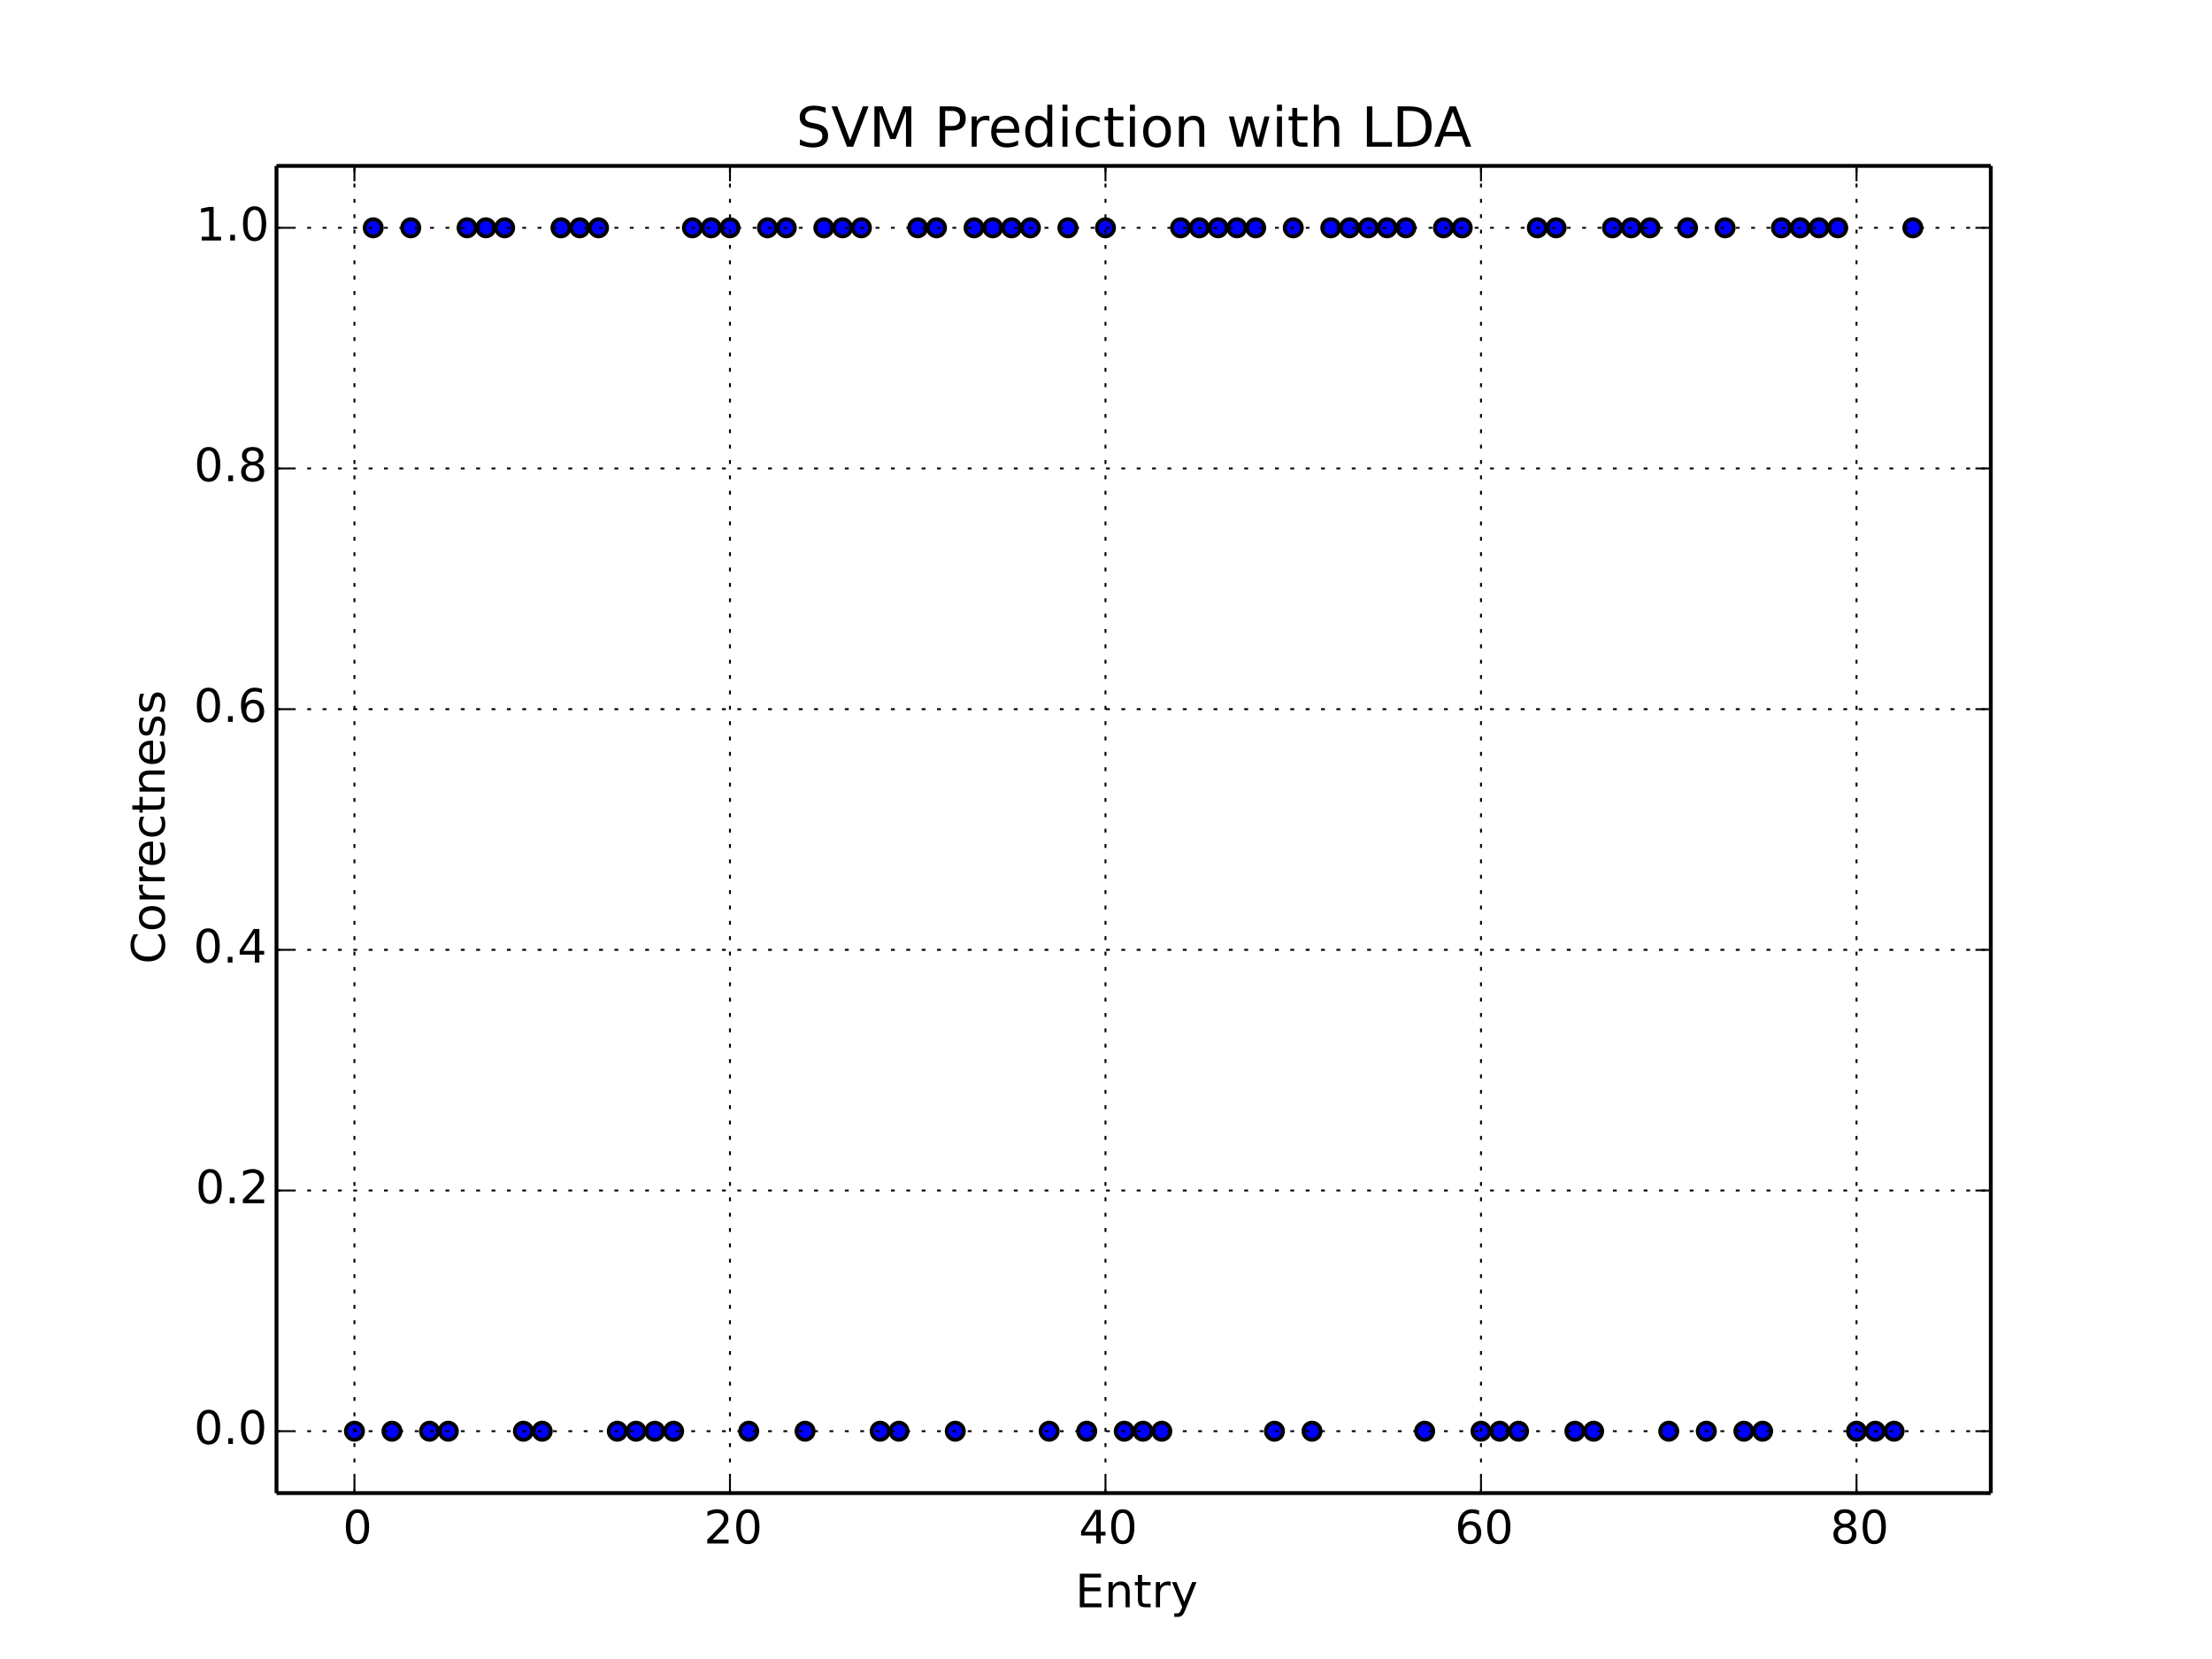 <?xml version="1.0" encoding="utf-8" standalone="no"?>
<!DOCTYPE svg PUBLIC "-//W3C//DTD SVG 1.1//EN"
  "http://www.w3.org/Graphics/SVG/1.1/DTD/svg11.dtd">
<!-- Created with matplotlib (http://matplotlib.org/) -->
<svg height="432pt" version="1.1" viewBox="0 0 576 432" width="576pt" xmlns="http://www.w3.org/2000/svg" xmlns:xlink="http://www.w3.org/1999/xlink">
 <defs>
  <style type="text/css">
*{stroke-linecap:butt;stroke-linejoin:round;}
  </style>
 </defs>
 <g id="figure_1">
  <g id="patch_1">
   <path d="
M0 432
L576 432
L576 0
L0 0
z
" style="fill:#ffffff;"/>
  </g>
  <g id="axes_1">
   <g id="patch_2">
    <path d="
M72 388.8
L518.4 388.8
L518.4 43.2
L72 43.2
z
" style="fill:#ffffff;"/>
   </g>
   <g id="PathCollection_1">
    <defs>
     <path d="
M0 2.236
C0.593 2.236 1.162 2 1.581 1.581
C2 1.162 2.236 0.593 2.236 0
C2.236 -0.593 2 -1.162 1.581 -1.581
C1.162 -2 0.593 -2.236 0 -2.236
C-0.593 -2.236 -1.162 -2 -1.581 -1.581
C-2 -1.162 -2.236 -0.593 -2.236 0
C-2.236 0.593 -2 1.162 -1.581 1.581
C-1.162 2 -0.593 2.236 0 2.236
z
" id="C0_0_919e3f95db"/>
    </defs>
    <g clip-path="url(#p7ff5b81e1d)">
     <use style="fill:#0000ff;stroke:#000000;" x="92.296" xlink:href="#C0_0_919e3f95db" y="372.683"/>
    </g>
    <g clip-path="url(#p7ff5b81e1d)">
     <use style="fill:#0000ff;stroke:#000000;" x="97.185" xlink:href="#C0_0_919e3f95db" y="59.317"/>
    </g>
    <g clip-path="url(#p7ff5b81e1d)">
     <use style="fill:#0000ff;stroke:#000000;" x="102.074" xlink:href="#C0_0_919e3f95db" y="372.683"/>
    </g>
    <g clip-path="url(#p7ff5b81e1d)">
     <use style="fill:#0000ff;stroke:#000000;" x="106.964" xlink:href="#C0_0_919e3f95db" y="59.317"/>
    </g>
    <g clip-path="url(#p7ff5b81e1d)">
     <use style="fill:#0000ff;stroke:#000000;" x="111.853" xlink:href="#C0_0_919e3f95db" y="372.683"/>
    </g>
    <g clip-path="url(#p7ff5b81e1d)">
     <use style="fill:#0000ff;stroke:#000000;" x="116.742" xlink:href="#C0_0_919e3f95db" y="372.683"/>
    </g>
    <g clip-path="url(#p7ff5b81e1d)">
     <use style="fill:#0000ff;stroke:#000000;" x="121.631" xlink:href="#C0_0_919e3f95db" y="59.317"/>
    </g>
    <g clip-path="url(#p7ff5b81e1d)">
     <use style="fill:#0000ff;stroke:#000000;" x="126.521" xlink:href="#C0_0_919e3f95db" y="59.317"/>
    </g>
    <g clip-path="url(#p7ff5b81e1d)">
     <use style="fill:#0000ff;stroke:#000000;" x="131.41" xlink:href="#C0_0_919e3f95db" y="59.317"/>
    </g>
    <g clip-path="url(#p7ff5b81e1d)">
     <use style="fill:#0000ff;stroke:#000000;" x="136.299" xlink:href="#C0_0_919e3f95db" y="372.683"/>
    </g>
    <g clip-path="url(#p7ff5b81e1d)">
     <use style="fill:#0000ff;stroke:#000000;" x="141.188" xlink:href="#C0_0_919e3f95db" y="372.683"/>
    </g>
    <g clip-path="url(#p7ff5b81e1d)">
     <use style="fill:#0000ff;stroke:#000000;" x="146.078" xlink:href="#C0_0_919e3f95db" y="59.317"/>
    </g>
    <g clip-path="url(#p7ff5b81e1d)">
     <use style="fill:#0000ff;stroke:#000000;" x="150.967" xlink:href="#C0_0_919e3f95db" y="59.317"/>
    </g>
    <g clip-path="url(#p7ff5b81e1d)">
     <use style="fill:#0000ff;stroke:#000000;" x="155.856" xlink:href="#C0_0_919e3f95db" y="59.317"/>
    </g>
    <g clip-path="url(#p7ff5b81e1d)">
     <use style="fill:#0000ff;stroke:#000000;" x="160.745" xlink:href="#C0_0_919e3f95db" y="372.683"/>
    </g>
    <g clip-path="url(#p7ff5b81e1d)">
     <use style="fill:#0000ff;stroke:#000000;" x="165.635" xlink:href="#C0_0_919e3f95db" y="372.683"/>
    </g>
    <g clip-path="url(#p7ff5b81e1d)">
     <use style="fill:#0000ff;stroke:#000000;" x="170.524" xlink:href="#C0_0_919e3f95db" y="372.683"/>
    </g>
    <g clip-path="url(#p7ff5b81e1d)">
     <use style="fill:#0000ff;stroke:#000000;" x="175.413" xlink:href="#C0_0_919e3f95db" y="372.683"/>
    </g>
    <g clip-path="url(#p7ff5b81e1d)">
     <use style="fill:#0000ff;stroke:#000000;" x="180.302" xlink:href="#C0_0_919e3f95db" y="59.317"/>
    </g>
    <g clip-path="url(#p7ff5b81e1d)">
     <use style="fill:#0000ff;stroke:#000000;" x="185.192" xlink:href="#C0_0_919e3f95db" y="59.317"/>
    </g>
    <g clip-path="url(#p7ff5b81e1d)">
     <use style="fill:#0000ff;stroke:#000000;" x="190.081" xlink:href="#C0_0_919e3f95db" y="59.317"/>
    </g>
    <g clip-path="url(#p7ff5b81e1d)">
     <use style="fill:#0000ff;stroke:#000000;" x="194.97" xlink:href="#C0_0_919e3f95db" y="372.683"/>
    </g>
    <g clip-path="url(#p7ff5b81e1d)">
     <use style="fill:#0000ff;stroke:#000000;" x="199.859" xlink:href="#C0_0_919e3f95db" y="59.317"/>
    </g>
    <g clip-path="url(#p7ff5b81e1d)">
     <use style="fill:#0000ff;stroke:#000000;" x="204.749" xlink:href="#C0_0_919e3f95db" y="59.317"/>
    </g>
    <g clip-path="url(#p7ff5b81e1d)">
     <use style="fill:#0000ff;stroke:#000000;" x="209.638" xlink:href="#C0_0_919e3f95db" y="372.683"/>
    </g>
    <g clip-path="url(#p7ff5b81e1d)">
     <use style="fill:#0000ff;stroke:#000000;" x="214.527" xlink:href="#C0_0_919e3f95db" y="59.317"/>
    </g>
    <g clip-path="url(#p7ff5b81e1d)">
     <use style="fill:#0000ff;stroke:#000000;" x="219.417" xlink:href="#C0_0_919e3f95db" y="59.317"/>
    </g>
    <g clip-path="url(#p7ff5b81e1d)">
     <use style="fill:#0000ff;stroke:#000000;" x="224.306" xlink:href="#C0_0_919e3f95db" y="59.317"/>
    </g>
    <g clip-path="url(#p7ff5b81e1d)">
     <use style="fill:#0000ff;stroke:#000000;" x="229.195" xlink:href="#C0_0_919e3f95db" y="372.683"/>
    </g>
    <g clip-path="url(#p7ff5b81e1d)">
     <use style="fill:#0000ff;stroke:#000000;" x="234.084" xlink:href="#C0_0_919e3f95db" y="372.683"/>
    </g>
    <g clip-path="url(#p7ff5b81e1d)">
     <use style="fill:#0000ff;stroke:#000000;" x="238.974" xlink:href="#C0_0_919e3f95db" y="59.317"/>
    </g>
    <g clip-path="url(#p7ff5b81e1d)">
     <use style="fill:#0000ff;stroke:#000000;" x="243.863" xlink:href="#C0_0_919e3f95db" y="59.317"/>
    </g>
    <g clip-path="url(#p7ff5b81e1d)">
     <use style="fill:#0000ff;stroke:#000000;" x="248.752" xlink:href="#C0_0_919e3f95db" y="372.683"/>
    </g>
    <g clip-path="url(#p7ff5b81e1d)">
     <use style="fill:#0000ff;stroke:#000000;" x="253.641" xlink:href="#C0_0_919e3f95db" y="59.317"/>
    </g>
    <g clip-path="url(#p7ff5b81e1d)">
     <use style="fill:#0000ff;stroke:#000000;" x="258.531" xlink:href="#C0_0_919e3f95db" y="59.317"/>
    </g>
    <g clip-path="url(#p7ff5b81e1d)">
     <use style="fill:#0000ff;stroke:#000000;" x="263.42" xlink:href="#C0_0_919e3f95db" y="59.317"/>
    </g>
    <g clip-path="url(#p7ff5b81e1d)">
     <use style="fill:#0000ff;stroke:#000000;" x="268.309" xlink:href="#C0_0_919e3f95db" y="59.317"/>
    </g>
    <g clip-path="url(#p7ff5b81e1d)">
     <use style="fill:#0000ff;stroke:#000000;" x="273.198" xlink:href="#C0_0_919e3f95db" y="372.683"/>
    </g>
    <g clip-path="url(#p7ff5b81e1d)">
     <use style="fill:#0000ff;stroke:#000000;" x="278.088" xlink:href="#C0_0_919e3f95db" y="59.317"/>
    </g>
    <g clip-path="url(#p7ff5b81e1d)">
     <use style="fill:#0000ff;stroke:#000000;" x="282.977" xlink:href="#C0_0_919e3f95db" y="372.683"/>
    </g>
    <g clip-path="url(#p7ff5b81e1d)">
     <use style="fill:#0000ff;stroke:#000000;" x="287.866" xlink:href="#C0_0_919e3f95db" y="59.317"/>
    </g>
    <g clip-path="url(#p7ff5b81e1d)">
     <use style="fill:#0000ff;stroke:#000000;" x="292.755" xlink:href="#C0_0_919e3f95db" y="372.683"/>
    </g>
    <g clip-path="url(#p7ff5b81e1d)">
     <use style="fill:#0000ff;stroke:#000000;" x="297.645" xlink:href="#C0_0_919e3f95db" y="372.683"/>
    </g>
    <g clip-path="url(#p7ff5b81e1d)">
     <use style="fill:#0000ff;stroke:#000000;" x="302.534" xlink:href="#C0_0_919e3f95db" y="372.683"/>
    </g>
    <g clip-path="url(#p7ff5b81e1d)">
     <use style="fill:#0000ff;stroke:#000000;" x="307.423" xlink:href="#C0_0_919e3f95db" y="59.317"/>
    </g>
    <g clip-path="url(#p7ff5b81e1d)">
     <use style="fill:#0000ff;stroke:#000000;" x="312.312" xlink:href="#C0_0_919e3f95db" y="59.317"/>
    </g>
    <g clip-path="url(#p7ff5b81e1d)">
     <use style="fill:#0000ff;stroke:#000000;" x="317.202" xlink:href="#C0_0_919e3f95db" y="59.317"/>
    </g>
    <g clip-path="url(#p7ff5b81e1d)">
     <use style="fill:#0000ff;stroke:#000000;" x="322.091" xlink:href="#C0_0_919e3f95db" y="59.317"/>
    </g>
    <g clip-path="url(#p7ff5b81e1d)">
     <use style="fill:#0000ff;stroke:#000000;" x="326.98" xlink:href="#C0_0_919e3f95db" y="59.317"/>
    </g>
    <g clip-path="url(#p7ff5b81e1d)">
     <use style="fill:#0000ff;stroke:#000000;" x="331.869" xlink:href="#C0_0_919e3f95db" y="372.683"/>
    </g>
    <g clip-path="url(#p7ff5b81e1d)">
     <use style="fill:#0000ff;stroke:#000000;" x="336.759" xlink:href="#C0_0_919e3f95db" y="59.317"/>
    </g>
    <g clip-path="url(#p7ff5b81e1d)">
     <use style="fill:#0000ff;stroke:#000000;" x="341.648" xlink:href="#C0_0_919e3f95db" y="372.683"/>
    </g>
    <g clip-path="url(#p7ff5b81e1d)">
     <use style="fill:#0000ff;stroke:#000000;" x="346.537" xlink:href="#C0_0_919e3f95db" y="59.317"/>
    </g>
    <g clip-path="url(#p7ff5b81e1d)">
     <use style="fill:#0000ff;stroke:#000000;" x="351.426" xlink:href="#C0_0_919e3f95db" y="59.317"/>
    </g>
    <g clip-path="url(#p7ff5b81e1d)">
     <use style="fill:#0000ff;stroke:#000000;" x="356.316" xlink:href="#C0_0_919e3f95db" y="59.317"/>
    </g>
    <g clip-path="url(#p7ff5b81e1d)">
     <use style="fill:#0000ff;stroke:#000000;" x="361.205" xlink:href="#C0_0_919e3f95db" y="59.317"/>
    </g>
    <g clip-path="url(#p7ff5b81e1d)">
     <use style="fill:#0000ff;stroke:#000000;" x="366.094" xlink:href="#C0_0_919e3f95db" y="59.317"/>
    </g>
    <g clip-path="url(#p7ff5b81e1d)">
     <use style="fill:#0000ff;stroke:#000000;" x="370.983" xlink:href="#C0_0_919e3f95db" y="372.683"/>
    </g>
    <g clip-path="url(#p7ff5b81e1d)">
     <use style="fill:#0000ff;stroke:#000000;" x="375.873" xlink:href="#C0_0_919e3f95db" y="59.317"/>
    </g>
    <g clip-path="url(#p7ff5b81e1d)">
     <use style="fill:#0000ff;stroke:#000000;" x="380.762" xlink:href="#C0_0_919e3f95db" y="59.317"/>
    </g>
    <g clip-path="url(#p7ff5b81e1d)">
     <use style="fill:#0000ff;stroke:#000000;" x="385.651" xlink:href="#C0_0_919e3f95db" y="372.683"/>
    </g>
    <g clip-path="url(#p7ff5b81e1d)">
     <use style="fill:#0000ff;stroke:#000000;" x="390.541" xlink:href="#C0_0_919e3f95db" y="372.683"/>
    </g>
    <g clip-path="url(#p7ff5b81e1d)">
     <use style="fill:#0000ff;stroke:#000000;" x="395.43" xlink:href="#C0_0_919e3f95db" y="372.683"/>
    </g>
    <g clip-path="url(#p7ff5b81e1d)">
     <use style="fill:#0000ff;stroke:#000000;" x="400.319" xlink:href="#C0_0_919e3f95db" y="59.317"/>
    </g>
    <g clip-path="url(#p7ff5b81e1d)">
     <use style="fill:#0000ff;stroke:#000000;" x="405.208" xlink:href="#C0_0_919e3f95db" y="59.317"/>
    </g>
    <g clip-path="url(#p7ff5b81e1d)">
     <use style="fill:#0000ff;stroke:#000000;" x="410.098" xlink:href="#C0_0_919e3f95db" y="372.683"/>
    </g>
    <g clip-path="url(#p7ff5b81e1d)">
     <use style="fill:#0000ff;stroke:#000000;" x="414.987" xlink:href="#C0_0_919e3f95db" y="372.683"/>
    </g>
    <g clip-path="url(#p7ff5b81e1d)">
     <use style="fill:#0000ff;stroke:#000000;" x="419.876" xlink:href="#C0_0_919e3f95db" y="59.317"/>
    </g>
    <g clip-path="url(#p7ff5b81e1d)">
     <use style="fill:#0000ff;stroke:#000000;" x="424.765" xlink:href="#C0_0_919e3f95db" y="59.317"/>
    </g>
    <g clip-path="url(#p7ff5b81e1d)">
     <use style="fill:#0000ff;stroke:#000000;" x="429.655" xlink:href="#C0_0_919e3f95db" y="59.317"/>
    </g>
    <g clip-path="url(#p7ff5b81e1d)">
     <use style="fill:#0000ff;stroke:#000000;" x="434.544" xlink:href="#C0_0_919e3f95db" y="372.683"/>
    </g>
    <g clip-path="url(#p7ff5b81e1d)">
     <use style="fill:#0000ff;stroke:#000000;" x="439.433" xlink:href="#C0_0_919e3f95db" y="59.317"/>
    </g>
    <g clip-path="url(#p7ff5b81e1d)">
     <use style="fill:#0000ff;stroke:#000000;" x="444.322" xlink:href="#C0_0_919e3f95db" y="372.683"/>
    </g>
    <g clip-path="url(#p7ff5b81e1d)">
     <use style="fill:#0000ff;stroke:#000000;" x="449.212" xlink:href="#C0_0_919e3f95db" y="59.317"/>
    </g>
    <g clip-path="url(#p7ff5b81e1d)">
     <use style="fill:#0000ff;stroke:#000000;" x="454.101" xlink:href="#C0_0_919e3f95db" y="372.683"/>
    </g>
    <g clip-path="url(#p7ff5b81e1d)">
     <use style="fill:#0000ff;stroke:#000000;" x="458.99" xlink:href="#C0_0_919e3f95db" y="372.683"/>
    </g>
    <g clip-path="url(#p7ff5b81e1d)">
     <use style="fill:#0000ff;stroke:#000000;" x="463.879" xlink:href="#C0_0_919e3f95db" y="59.317"/>
    </g>
    <g clip-path="url(#p7ff5b81e1d)">
     <use style="fill:#0000ff;stroke:#000000;" x="468.769" xlink:href="#C0_0_919e3f95db" y="59.317"/>
    </g>
    <g clip-path="url(#p7ff5b81e1d)">
     <use style="fill:#0000ff;stroke:#000000;" x="473.658" xlink:href="#C0_0_919e3f95db" y="59.317"/>
    </g>
    <g clip-path="url(#p7ff5b81e1d)">
     <use style="fill:#0000ff;stroke:#000000;" x="478.547" xlink:href="#C0_0_919e3f95db" y="59.317"/>
    </g>
    <g clip-path="url(#p7ff5b81e1d)">
     <use style="fill:#0000ff;stroke:#000000;" x="483.436" xlink:href="#C0_0_919e3f95db" y="372.683"/>
    </g>
    <g clip-path="url(#p7ff5b81e1d)">
     <use style="fill:#0000ff;stroke:#000000;" x="488.326" xlink:href="#C0_0_919e3f95db" y="372.683"/>
    </g>
    <g clip-path="url(#p7ff5b81e1d)">
     <use style="fill:#0000ff;stroke:#000000;" x="493.215" xlink:href="#C0_0_919e3f95db" y="372.683"/>
    </g>
    <g clip-path="url(#p7ff5b81e1d)">
     <use style="fill:#0000ff;stroke:#000000;" x="498.104" xlink:href="#C0_0_919e3f95db" y="59.317"/>
    </g>
   </g>
   <g id="matplotlib.axis_1">
    <g id="xtick_1">
     <g id="line2d_1">
      <path clip-path="url(#p7ff5b81e1d)" d="
M92.296 388.8
L92.296 43.2" style="fill:none;stroke:#000000;stroke-dasharray:1,3;stroke-dashoffset:0.0;stroke-width:0.5;"/>
     </g>
     <g id="line2d_2">
      <defs>
       <path d="
M0 0
L0 -4" id="m93b0483c22" style="stroke:#000000;stroke-width:0.5;"/>
      </defs>
      <g>
       <use style="stroke:#000000;stroke-width:0.5;" x="92.296" xlink:href="#m93b0483c22" y="388.8"/>
      </g>
     </g>
     <g id="line2d_3">
      <defs>
       <path d="
M0 0
L0 4" id="m741efc42ff" style="stroke:#000000;stroke-width:0.5;"/>
      </defs>
      <g>
       <use style="stroke:#000000;stroke-width:0.5;" x="92.296" xlink:href="#m741efc42ff" y="43.2"/>
      </g>
     </g>
     <g id="text_1">
      <!-- 0 -->
      <defs>
       <path d="
M31.781 66.406
Q24.172 66.406 20.328 58.906
Q16.5 51.422 16.5 36.375
Q16.5 21.391 20.328 13.891
Q24.172 6.391 31.781 6.391
Q39.453 6.391 43.281 13.891
Q47.125 21.391 47.125 36.375
Q47.125 51.422 43.281 58.906
Q39.453 66.406 31.781 66.406
M31.781 74.219
Q44.047 74.219 50.516 64.516
Q56.984 54.828 56.984 36.375
Q56.984 17.969 50.516 8.266
Q44.047 -1.422 31.781 -1.422
Q19.531 -1.422 13.062 8.266
Q6.594 17.969 6.594 36.375
Q6.594 54.828 13.062 64.516
Q19.531 74.219 31.781 74.219" id="BitstreamVeraSans-Roman-30"/>
      </defs>
      <g transform="translate(89.272 401.918)scale(0.12 -0.12)">
       <use xlink:href="#BitstreamVeraSans-Roman-30"/>
      </g>
     </g>
    </g>
    <g id="xtick_2">
     <g id="line2d_4">
      <path clip-path="url(#p7ff5b81e1d)" d="
M190.081 388.8
L190.081 43.2" style="fill:none;stroke:#000000;stroke-dasharray:1,3;stroke-dashoffset:0.0;stroke-width:0.5;"/>
     </g>
     <g id="line2d_5">
      <g>
       <use style="stroke:#000000;stroke-width:0.5;" x="190.081" xlink:href="#m93b0483c22" y="388.8"/>
      </g>
     </g>
     <g id="line2d_6">
      <g>
       <use style="stroke:#000000;stroke-width:0.5;" x="190.081" xlink:href="#m741efc42ff" y="43.2"/>
      </g>
     </g>
     <g id="text_2">
      <!-- 20 -->
      <defs>
       <path d="
M19.188 8.297
L53.609 8.297
L53.609 0
L7.328 0
L7.328 8.297
Q12.938 14.109 22.625 23.891
Q32.328 33.688 34.812 36.531
Q39.547 41.844 41.422 45.531
Q43.312 49.219 43.312 52.781
Q43.312 58.594 39.234 62.25
Q35.156 65.922 28.609 65.922
Q23.969 65.922 18.812 64.312
Q13.672 62.703 7.812 59.422
L7.812 69.391
Q13.766 71.781 18.938 73
Q24.125 74.219 28.422 74.219
Q39.75 74.219 46.484 68.547
Q53.219 62.891 53.219 53.422
Q53.219 48.922 51.531 44.891
Q49.859 40.875 45.406 35.406
Q44.188 33.984 37.641 27.219
Q31.109 20.453 19.188 8.297" id="BitstreamVeraSans-Roman-32"/>
      </defs>
      <g transform="translate(183.284 401.918)scale(0.12 -0.12)">
       <use xlink:href="#BitstreamVeraSans-Roman-32"/>
       <use x="63.623" xlink:href="#BitstreamVeraSans-Roman-30"/>
      </g>
     </g>
    </g>
    <g id="xtick_3">
     <g id="line2d_7">
      <path clip-path="url(#p7ff5b81e1d)" d="
M287.866 388.8
L287.866 43.2" style="fill:none;stroke:#000000;stroke-dasharray:1,3;stroke-dashoffset:0.0;stroke-width:0.5;"/>
     </g>
     <g id="line2d_8">
      <g>
       <use style="stroke:#000000;stroke-width:0.5;" x="287.866" xlink:href="#m93b0483c22" y="388.8"/>
      </g>
     </g>
     <g id="line2d_9">
      <g>
       <use style="stroke:#000000;stroke-width:0.5;" x="287.866" xlink:href="#m741efc42ff" y="43.2"/>
      </g>
     </g>
     <g id="text_3">
      <!-- 40 -->
      <defs>
       <path d="
M37.797 64.312
L12.891 25.391
L37.797 25.391
z

M35.203 72.906
L47.609 72.906
L47.609 25.391
L58.016 25.391
L58.016 17.188
L47.609 17.188
L47.609 0
L37.797 0
L37.797 17.188
L4.891 17.188
L4.891 26.703
z
" id="BitstreamVeraSans-Roman-34"/>
      </defs>
      <g transform="translate(280.923 401.918)scale(0.12 -0.12)">
       <use xlink:href="#BitstreamVeraSans-Roman-34"/>
       <use x="63.623" xlink:href="#BitstreamVeraSans-Roman-30"/>
      </g>
     </g>
    </g>
    <g id="xtick_4">
     <g id="line2d_10">
      <path clip-path="url(#p7ff5b81e1d)" d="
M385.651 388.8
L385.651 43.2" style="fill:none;stroke:#000000;stroke-dasharray:1,3;stroke-dashoffset:0.0;stroke-width:0.5;"/>
     </g>
     <g id="line2d_11">
      <g>
       <use style="stroke:#000000;stroke-width:0.5;" x="385.651" xlink:href="#m93b0483c22" y="388.8"/>
      </g>
     </g>
     <g id="line2d_12">
      <g>
       <use style="stroke:#000000;stroke-width:0.5;" x="385.651" xlink:href="#m741efc42ff" y="43.2"/>
      </g>
     </g>
     <g id="text_4">
      <!-- 60 -->
      <defs>
       <path d="
M33.016 40.375
Q26.375 40.375 22.484 35.828
Q18.609 31.297 18.609 23.391
Q18.609 15.531 22.484 10.953
Q26.375 6.391 33.016 6.391
Q39.656 6.391 43.531 10.953
Q47.406 15.531 47.406 23.391
Q47.406 31.297 43.531 35.828
Q39.656 40.375 33.016 40.375
M52.594 71.297
L52.594 62.312
Q48.875 64.062 45.094 64.984
Q41.312 65.922 37.594 65.922
Q27.828 65.922 22.672 59.328
Q17.531 52.734 16.797 39.406
Q19.672 43.656 24.016 45.922
Q28.375 48.188 33.594 48.188
Q44.578 48.188 50.953 41.516
Q57.328 34.859 57.328 23.391
Q57.328 12.156 50.688 5.359
Q44.047 -1.422 33.016 -1.422
Q20.359 -1.422 13.672 8.266
Q6.984 17.969 6.984 36.375
Q6.984 53.656 15.188 63.938
Q23.391 74.219 37.203 74.219
Q40.922 74.219 44.703 73.484
Q48.484 72.75 52.594 71.297" id="BitstreamVeraSans-Roman-36"/>
      </defs>
      <g transform="translate(378.834 401.918)scale(0.12 -0.12)">
       <use xlink:href="#BitstreamVeraSans-Roman-36"/>
       <use x="63.623" xlink:href="#BitstreamVeraSans-Roman-30"/>
      </g>
     </g>
    </g>
    <g id="xtick_5">
     <g id="line2d_13">
      <path clip-path="url(#p7ff5b81e1d)" d="
M483.436 388.8
L483.436 43.2" style="fill:none;stroke:#000000;stroke-dasharray:1,3;stroke-dashoffset:0.0;stroke-width:0.5;"/>
     </g>
     <g id="line2d_14">
      <g>
       <use style="stroke:#000000;stroke-width:0.5;" x="483.436" xlink:href="#m93b0483c22" y="388.8"/>
      </g>
     </g>
     <g id="line2d_15">
      <g>
       <use style="stroke:#000000;stroke-width:0.5;" x="483.436" xlink:href="#m741efc42ff" y="43.2"/>
      </g>
     </g>
     <g id="text_5">
      <!-- 80 -->
      <defs>
       <path d="
M31.781 34.625
Q24.75 34.625 20.719 30.859
Q16.703 27.094 16.703 20.516
Q16.703 13.922 20.719 10.156
Q24.75 6.391 31.781 6.391
Q38.812 6.391 42.859 10.172
Q46.922 13.969 46.922 20.516
Q46.922 27.094 42.891 30.859
Q38.875 34.625 31.781 34.625
M21.922 38.812
Q15.578 40.375 12.031 44.719
Q8.5 49.078 8.5 55.328
Q8.5 64.062 14.719 69.141
Q20.953 74.219 31.781 74.219
Q42.672 74.219 48.875 69.141
Q55.078 64.062 55.078 55.328
Q55.078 49.078 51.531 44.719
Q48 40.375 41.703 38.812
Q48.828 37.156 52.797 32.312
Q56.781 27.484 56.781 20.516
Q56.781 9.906 50.312 4.234
Q43.844 -1.422 31.781 -1.422
Q19.734 -1.422 13.25 4.234
Q6.781 9.906 6.781 20.516
Q6.781 27.484 10.781 32.312
Q14.797 37.156 21.922 38.812
M18.312 54.391
Q18.312 48.734 21.844 45.562
Q25.391 42.391 31.781 42.391
Q38.141 42.391 41.719 45.562
Q45.312 48.734 45.312 54.391
Q45.312 60.062 41.719 63.234
Q38.141 66.406 31.781 66.406
Q25.391 66.406 21.844 63.234
Q18.312 60.062 18.312 54.391" id="BitstreamVeraSans-Roman-38"/>
      </defs>
      <g transform="translate(476.607 401.918)scale(0.12 -0.12)">
       <use xlink:href="#BitstreamVeraSans-Roman-38"/>
       <use x="63.623" xlink:href="#BitstreamVeraSans-Roman-30"/>
      </g>
     </g>
    </g>
    <g id="text_6">
     <!-- Entry -->
     <defs>
      <path d="
M54.891 33.016
L54.891 0
L45.906 0
L45.906 32.719
Q45.906 40.484 42.875 44.328
Q39.844 48.188 33.797 48.188
Q26.516 48.188 22.312 43.547
Q18.109 38.922 18.109 30.906
L18.109 0
L9.078 0
L9.078 54.688
L18.109 54.688
L18.109 46.188
Q21.344 51.125 25.703 53.562
Q30.078 56 35.797 56
Q45.219 56 50.047 50.172
Q54.891 44.344 54.891 33.016" id="BitstreamVeraSans-Roman-6e"/>
      <path d="
M9.812 72.906
L55.906 72.906
L55.906 64.594
L19.672 64.594
L19.672 43.016
L54.391 43.016
L54.391 34.719
L19.672 34.719
L19.672 8.297
L56.781 8.297
L56.781 0
L9.812 0
z
" id="BitstreamVeraSans-Roman-45"/>
      <path d="
M41.109 46.297
Q39.594 47.172 37.812 47.578
Q36.031 48 33.891 48
Q26.266 48 22.188 43.047
Q18.109 38.094 18.109 28.812
L18.109 0
L9.078 0
L9.078 54.688
L18.109 54.688
L18.109 46.188
Q20.953 51.172 25.484 53.578
Q30.031 56 36.531 56
Q37.453 56 38.578 55.875
Q39.703 55.766 41.062 55.516
z
" id="BitstreamVeraSans-Roman-72"/>
      <path d="
M18.312 70.219
L18.312 54.688
L36.812 54.688
L36.812 47.703
L18.312 47.703
L18.312 18.016
Q18.312 11.328 20.141 9.422
Q21.969 7.516 27.594 7.516
L36.812 7.516
L36.812 0
L27.594 0
Q17.188 0 13.234 3.875
Q9.281 7.766 9.281 18.016
L9.281 47.703
L2.688 47.703
L2.688 54.688
L9.281 54.688
L9.281 70.219
z
" id="BitstreamVeraSans-Roman-74"/>
      <path d="
M32.172 -5.078
Q28.375 -14.844 24.75 -17.812
Q21.141 -20.797 15.094 -20.797
L7.906 -20.797
L7.906 -13.281
L13.188 -13.281
Q16.891 -13.281 18.938 -11.516
Q21 -9.766 23.484 -3.219
L25.094 0.875
L2.984 54.688
L12.5 54.688
L29.594 11.922
L46.688 54.688
L56.203 54.688
z
" id="BitstreamVeraSans-Roman-79"/>
     </defs>
     <g transform="translate(280.004 418.532)scale(0.12 -0.12)">
      <use xlink:href="#BitstreamVeraSans-Roman-45"/>
      <use x="63.184" xlink:href="#BitstreamVeraSans-Roman-6e"/>
      <use x="126.562" xlink:href="#BitstreamVeraSans-Roman-74"/>
      <use x="165.771" xlink:href="#BitstreamVeraSans-Roman-72"/>
      <use x="206.885" xlink:href="#BitstreamVeraSans-Roman-79"/>
     </g>
    </g>
   </g>
   <g id="matplotlib.axis_2">
    <g id="ytick_1">
     <g id="line2d_16">
      <path clip-path="url(#p7ff5b81e1d)" d="
M72 372.683
L518.4 372.683" style="fill:none;stroke:#000000;stroke-dasharray:1,3;stroke-dashoffset:0.0;stroke-width:0.5;"/>
     </g>
     <g id="line2d_17">
      <defs>
       <path d="
M0 0
L4 0" id="m728421d6d4" style="stroke:#000000;stroke-width:0.5;"/>
      </defs>
      <g>
       <use style="stroke:#000000;stroke-width:0.5;" x="72.0" xlink:href="#m728421d6d4" y="372.683"/>
      </g>
     </g>
     <g id="line2d_18">
      <defs>
       <path d="
M0 0
L-4 0" id="mcb0005524f" style="stroke:#000000;stroke-width:0.5;"/>
      </defs>
      <g>
       <use style="stroke:#000000;stroke-width:0.5;" x="518.4" xlink:href="#mcb0005524f" y="372.683"/>
      </g>
     </g>
     <g id="text_7">
      <!-- 0.0 -->
      <defs>
       <path d="
M10.688 12.406
L21 12.406
L21 0
L10.688 0
z
" id="BitstreamVeraSans-Roman-2e"/>
      </defs>
      <g transform="translate(50.504 375.994)scale(0.12 -0.12)">
       <use xlink:href="#BitstreamVeraSans-Roman-30"/>
       <use x="63.623" xlink:href="#BitstreamVeraSans-Roman-2e"/>
       <use x="95.41" xlink:href="#BitstreamVeraSans-Roman-30"/>
      </g>
     </g>
    </g>
    <g id="ytick_2">
     <g id="line2d_19">
      <path clip-path="url(#p7ff5b81e1d)" d="
M72 310.01
L518.4 310.01" style="fill:none;stroke:#000000;stroke-dasharray:1,3;stroke-dashoffset:0.0;stroke-width:0.5;"/>
     </g>
     <g id="line2d_20">
      <g>
       <use style="stroke:#000000;stroke-width:0.5;" x="72.0" xlink:href="#m728421d6d4" y="310.01"/>
      </g>
     </g>
     <g id="line2d_21">
      <g>
       <use style="stroke:#000000;stroke-width:0.5;" x="518.4" xlink:href="#mcb0005524f" y="310.01"/>
      </g>
     </g>
     <g id="text_8">
      <!-- 0.2 -->
      <g transform="translate(50.909 313.321)scale(0.12 -0.12)">
       <use xlink:href="#BitstreamVeraSans-Roman-30"/>
       <use x="63.623" xlink:href="#BitstreamVeraSans-Roman-2e"/>
       <use x="95.41" xlink:href="#BitstreamVeraSans-Roman-32"/>
      </g>
     </g>
    </g>
    <g id="ytick_3">
     <g id="line2d_22">
      <path clip-path="url(#p7ff5b81e1d)" d="
M72 247.337
L518.4 247.337" style="fill:none;stroke:#000000;stroke-dasharray:1,3;stroke-dashoffset:0.0;stroke-width:0.5;"/>
     </g>
     <g id="line2d_23">
      <g>
       <use style="stroke:#000000;stroke-width:0.5;" x="72.0" xlink:href="#m728421d6d4" y="247.337"/>
      </g>
     </g>
     <g id="line2d_24">
      <g>
       <use style="stroke:#000000;stroke-width:0.5;" x="518.4" xlink:href="#mcb0005524f" y="247.337"/>
      </g>
     </g>
     <g id="text_9">
      <!-- 0.4 -->
      <g transform="translate(50.381 250.648)scale(0.12 -0.12)">
       <use xlink:href="#BitstreamVeraSans-Roman-30"/>
       <use x="63.623" xlink:href="#BitstreamVeraSans-Roman-2e"/>
       <use x="95.41" xlink:href="#BitstreamVeraSans-Roman-34"/>
      </g>
     </g>
    </g>
    <g id="ytick_4">
     <g id="line2d_25">
      <path clip-path="url(#p7ff5b81e1d)" d="
M72 184.663
L518.4 184.663" style="fill:none;stroke:#000000;stroke-dasharray:1,3;stroke-dashoffset:0.0;stroke-width:0.5;"/>
     </g>
     <g id="line2d_26">
      <g>
       <use style="stroke:#000000;stroke-width:0.5;" x="72.0" xlink:href="#m728421d6d4" y="184.663"/>
      </g>
     </g>
     <g id="line2d_27">
      <g>
       <use style="stroke:#000000;stroke-width:0.5;" x="518.4" xlink:href="#mcb0005524f" y="184.663"/>
      </g>
     </g>
     <g id="text_10">
      <!-- 0.6 -->
      <g transform="translate(50.463 187.975)scale(0.12 -0.12)">
       <use xlink:href="#BitstreamVeraSans-Roman-30"/>
       <use x="63.623" xlink:href="#BitstreamVeraSans-Roman-2e"/>
       <use x="95.41" xlink:href="#BitstreamVeraSans-Roman-36"/>
      </g>
     </g>
    </g>
    <g id="ytick_5">
     <g id="line2d_28">
      <path clip-path="url(#p7ff5b81e1d)" d="
M72 121.99
L518.4 121.99" style="fill:none;stroke:#000000;stroke-dasharray:1,3;stroke-dashoffset:0.0;stroke-width:0.5;"/>
     </g>
     <g id="line2d_29">
      <g>
       <use style="stroke:#000000;stroke-width:0.5;" x="72.0" xlink:href="#m728421d6d4" y="121.99"/>
      </g>
     </g>
     <g id="line2d_30">
      <g>
       <use style="stroke:#000000;stroke-width:0.5;" x="518.4" xlink:href="#mcb0005524f" y="121.99"/>
      </g>
     </g>
     <g id="text_11">
      <!-- 0.8 -->
      <g transform="translate(50.529 125.302)scale(0.12 -0.12)">
       <use xlink:href="#BitstreamVeraSans-Roman-30"/>
       <use x="63.623" xlink:href="#BitstreamVeraSans-Roman-2e"/>
       <use x="95.41" xlink:href="#BitstreamVeraSans-Roman-38"/>
      </g>
     </g>
    </g>
    <g id="ytick_6">
     <g id="line2d_31">
      <path clip-path="url(#p7ff5b81e1d)" d="
M72 59.317
L518.4 59.317" style="fill:none;stroke:#000000;stroke-dasharray:1,3;stroke-dashoffset:0.0;stroke-width:0.5;"/>
     </g>
     <g id="line2d_32">
      <g>
       <use style="stroke:#000000;stroke-width:0.5;" x="72.0" xlink:href="#m728421d6d4" y="59.317"/>
      </g>
     </g>
     <g id="line2d_33">
      <g>
       <use style="stroke:#000000;stroke-width:0.5;" x="518.4" xlink:href="#mcb0005524f" y="59.317"/>
      </g>
     </g>
     <g id="text_12">
      <!-- 1.0 -->
      <defs>
       <path d="
M12.406 8.297
L28.516 8.297
L28.516 63.922
L10.984 60.406
L10.984 69.391
L28.422 72.906
L38.281 72.906
L38.281 8.297
L54.391 8.297
L54.391 0
L12.406 0
z
" id="BitstreamVeraSans-Roman-31"/>
      </defs>
      <g transform="translate(51.031 62.628)scale(0.12 -0.12)">
       <use xlink:href="#BitstreamVeraSans-Roman-31"/>
       <use x="63.623" xlink:href="#BitstreamVeraSans-Roman-2e"/>
       <use x="95.41" xlink:href="#BitstreamVeraSans-Roman-30"/>
      </g>
     </g>
    </g>
    <g id="text_13">
     <!-- Correctness -->
     <defs>
      <path d="
M56.203 29.594
L56.203 25.203
L14.891 25.203
Q15.484 15.922 20.484 11.062
Q25.484 6.203 34.422 6.203
Q39.594 6.203 44.453 7.469
Q49.312 8.734 54.109 11.281
L54.109 2.781
Q49.266 0.734 44.188 -0.344
Q39.109 -1.422 33.891 -1.422
Q20.797 -1.422 13.156 6.188
Q5.516 13.812 5.516 26.812
Q5.516 40.234 12.766 48.109
Q20.016 56 32.328 56
Q43.359 56 49.781 48.891
Q56.203 41.797 56.203 29.594
M47.219 32.234
Q47.125 39.594 43.094 43.984
Q39.062 48.391 32.422 48.391
Q24.906 48.391 20.391 44.141
Q15.875 39.891 15.188 32.172
z
" id="BitstreamVeraSans-Roman-65"/>
      <path d="
M30.609 48.391
Q23.391 48.391 19.188 42.75
Q14.984 37.109 14.984 27.297
Q14.984 17.484 19.156 11.844
Q23.344 6.203 30.609 6.203
Q37.797 6.203 41.984 11.859
Q46.188 17.531 46.188 27.297
Q46.188 37.016 41.984 42.703
Q37.797 48.391 30.609 48.391
M30.609 56
Q42.328 56 49.016 48.375
Q55.719 40.766 55.719 27.297
Q55.719 13.875 49.016 6.219
Q42.328 -1.422 30.609 -1.422
Q18.844 -1.422 12.172 6.219
Q5.516 13.875 5.516 27.297
Q5.516 40.766 12.172 48.375
Q18.844 56 30.609 56" id="BitstreamVeraSans-Roman-6f"/>
      <path d="
M64.406 67.281
L64.406 56.891
Q59.422 61.531 53.781 63.812
Q48.141 66.109 41.797 66.109
Q29.297 66.109 22.656 58.469
Q16.016 50.828 16.016 36.375
Q16.016 21.969 22.656 14.328
Q29.297 6.688 41.797 6.688
Q48.141 6.688 53.781 8.984
Q59.422 11.281 64.406 15.922
L64.406 5.609
Q59.234 2.094 53.438 0.328
Q47.656 -1.422 41.219 -1.422
Q24.656 -1.422 15.125 8.703
Q5.609 18.844 5.609 36.375
Q5.609 53.953 15.125 64.078
Q24.656 74.219 41.219 74.219
Q47.75 74.219 53.531 72.484
Q59.328 70.75 64.406 67.281" id="BitstreamVeraSans-Roman-43"/>
      <path d="
M44.281 53.078
L44.281 44.578
Q40.484 46.531 36.375 47.5
Q32.281 48.484 27.875 48.484
Q21.188 48.484 17.844 46.438
Q14.5 44.391 14.5 40.281
Q14.5 37.156 16.891 35.375
Q19.281 33.594 26.516 31.984
L29.594 31.297
Q39.156 29.25 43.188 25.516
Q47.219 21.781 47.219 15.094
Q47.219 7.469 41.188 3.016
Q35.156 -1.422 24.609 -1.422
Q20.219 -1.422 15.453 -0.562
Q10.688 0.297 5.422 2
L5.422 11.281
Q10.406 8.688 15.234 7.391
Q20.062 6.109 24.812 6.109
Q31.156 6.109 34.562 8.281
Q37.984 10.453 37.984 14.406
Q37.984 18.062 35.516 20.016
Q33.062 21.969 24.703 23.781
L21.578 24.516
Q13.234 26.266 9.516 29.906
Q5.812 33.547 5.812 39.891
Q5.812 47.609 11.281 51.797
Q16.75 56 26.812 56
Q31.781 56 36.172 55.266
Q40.578 54.547 44.281 53.078" id="BitstreamVeraSans-Roman-73"/>
      <path d="
M48.781 52.594
L48.781 44.188
Q44.969 46.297 41.141 47.344
Q37.312 48.391 33.406 48.391
Q24.656 48.391 19.812 42.844
Q14.984 37.312 14.984 27.297
Q14.984 17.281 19.812 11.734
Q24.656 6.203 33.406 6.203
Q37.312 6.203 41.141 7.25
Q44.969 8.297 48.781 10.406
L48.781 2.094
Q45.016 0.344 40.984 -0.531
Q36.969 -1.422 32.422 -1.422
Q20.062 -1.422 12.781 6.344
Q5.516 14.109 5.516 27.297
Q5.516 40.672 12.859 48.328
Q20.219 56 33.016 56
Q37.156 56 41.109 55.141
Q45.062 54.297 48.781 52.594" id="BitstreamVeraSans-Roman-63"/>
     </defs>
     <g transform="translate(42.885 251.014)rotate(-90.0)scale(0.12 -0.12)">
      <use xlink:href="#BitstreamVeraSans-Roman-43"/>
      <use x="69.824" xlink:href="#BitstreamVeraSans-Roman-6f"/>
      <use x="131.006" xlink:href="#BitstreamVeraSans-Roman-72"/>
      <use x="170.369" xlink:href="#BitstreamVeraSans-Roman-72"/>
      <use x="209.232" xlink:href="#BitstreamVeraSans-Roman-65"/>
      <use x="270.756" xlink:href="#BitstreamVeraSans-Roman-63"/>
      <use x="325.736" xlink:href="#BitstreamVeraSans-Roman-74"/>
      <use x="364.945" xlink:href="#BitstreamVeraSans-Roman-6e"/>
      <use x="428.324" xlink:href="#BitstreamVeraSans-Roman-65"/>
      <use x="489.848" xlink:href="#BitstreamVeraSans-Roman-73"/>
      <use x="541.947" xlink:href="#BitstreamVeraSans-Roman-73"/>
     </g>
    </g>
   </g>
   <g id="patch_3">
    <path d="
M72 43.2
L518.4 43.2" style="fill:none;stroke:#000000;"/>
   </g>
   <g id="patch_4">
    <path d="
M518.4 388.8
L518.4 43.2" style="fill:none;stroke:#000000;"/>
   </g>
   <g id="patch_5">
    <path d="
M72 388.8
L518.4 388.8" style="fill:none;stroke:#000000;"/>
   </g>
   <g id="patch_6">
    <path d="
M72 388.8
L72 43.2" style="fill:none;stroke:#000000;"/>
   </g>
   <g id="text_14">
    <!-- SVM Prediction with LDA -->
    <defs>
     <path id="BitstreamVeraSans-Roman-20"/>
     <path d="
M9.812 72.906
L24.516 72.906
L43.109 23.297
L61.812 72.906
L76.516 72.906
L76.516 0
L66.891 0
L66.891 64.016
L48.094 14.016
L38.188 14.016
L19.391 64.016
L19.391 0
L9.812 0
z
" id="BitstreamVeraSans-Roman-4d"/>
     <path d="
M9.812 72.906
L19.672 72.906
L19.672 8.297
L55.172 8.297
L55.172 0
L9.812 0
z
" id="BitstreamVeraSans-Roman-4c"/>
     <path d="
M34.188 63.188
L20.797 26.906
L47.609 26.906
z

M28.609 72.906
L39.797 72.906
L67.578 0
L57.328 0
L50.688 18.703
L17.828 18.703
L11.188 0
L0.781 0
z
" id="BitstreamVeraSans-Roman-41"/>
     <path d="
M19.672 64.797
L19.672 8.109
L31.594 8.109
Q46.688 8.109 53.688 14.938
Q60.688 21.781 60.688 36.531
Q60.688 51.172 53.688 57.984
Q46.688 64.797 31.594 64.797
z

M9.812 72.906
L30.078 72.906
Q51.266 72.906 61.172 64.094
Q71.094 55.281 71.094 36.531
Q71.094 17.672 61.125 8.828
Q51.172 0 30.078 0
L9.812 0
z
" id="BitstreamVeraSans-Roman-44"/>
     <path d="
M19.672 64.797
L19.672 37.406
L32.078 37.406
Q38.969 37.406 42.719 40.969
Q46.484 44.531 46.484 51.125
Q46.484 57.672 42.719 61.234
Q38.969 64.797 32.078 64.797
z

M9.812 72.906
L32.078 72.906
Q44.344 72.906 50.609 67.359
Q56.891 61.812 56.891 51.125
Q56.891 40.328 50.609 34.812
Q44.344 29.297 32.078 29.297
L19.672 29.297
L19.672 0
L9.812 0
z
" id="BitstreamVeraSans-Roman-50"/>
     <path d="
M53.516 70.516
L53.516 60.891
Q47.906 63.578 42.922 64.891
Q37.938 66.219 33.297 66.219
Q25.25 66.219 20.875 63.094
Q16.5 59.969 16.5 54.203
Q16.5 49.359 19.406 46.891
Q22.312 44.438 30.422 42.922
L36.375 41.703
Q47.406 39.594 52.656 34.297
Q57.906 29 57.906 20.125
Q57.906 9.516 50.797 4.047
Q43.703 -1.422 29.984 -1.422
Q24.812 -1.422 18.969 -0.25
Q13.141 0.922 6.891 3.219
L6.891 13.375
Q12.891 10.016 18.656 8.297
Q24.422 6.594 29.984 6.594
Q38.422 6.594 43.016 9.906
Q47.609 13.234 47.609 19.391
Q47.609 24.75 44.312 27.781
Q41.016 30.812 33.5 32.328
L27.484 33.5
Q16.453 35.688 11.516 40.375
Q6.594 45.062 6.594 53.422
Q6.594 63.094 13.406 68.656
Q20.219 74.219 32.172 74.219
Q37.312 74.219 42.625 73.281
Q47.953 72.359 53.516 70.516" id="BitstreamVeraSans-Roman-53"/>
     <path d="
M9.422 54.688
L18.406 54.688
L18.406 0
L9.422 0
z

M9.422 75.984
L18.406 75.984
L18.406 64.594
L9.422 64.594
z
" id="BitstreamVeraSans-Roman-69"/>
     <path d="
M54.891 33.016
L54.891 0
L45.906 0
L45.906 32.719
Q45.906 40.484 42.875 44.328
Q39.844 48.188 33.797 48.188
Q26.516 48.188 22.312 43.547
Q18.109 38.922 18.109 30.906
L18.109 0
L9.078 0
L9.078 75.984
L18.109 75.984
L18.109 46.188
Q21.344 51.125 25.703 53.562
Q30.078 56 35.797 56
Q45.219 56 50.047 50.172
Q54.891 44.344 54.891 33.016" id="BitstreamVeraSans-Roman-68"/>
     <path d="
M28.609 0
L0.781 72.906
L11.078 72.906
L34.188 11.531
L57.328 72.906
L67.578 72.906
L39.797 0
z
" id="BitstreamVeraSans-Roman-56"/>
     <path d="
M4.203 54.688
L13.188 54.688
L24.422 12.016
L35.594 54.688
L46.188 54.688
L57.422 12.016
L68.609 54.688
L77.594 54.688
L63.281 0
L52.688 0
L40.922 44.828
L29.109 0
L18.5 0
z
" id="BitstreamVeraSans-Roman-77"/>
     <path d="
M45.406 46.391
L45.406 75.984
L54.391 75.984
L54.391 0
L45.406 0
L45.406 8.203
Q42.578 3.328 38.25 0.953
Q33.938 -1.422 27.875 -1.422
Q17.969 -1.422 11.734 6.484
Q5.516 14.406 5.516 27.297
Q5.516 40.188 11.734 48.094
Q17.969 56 27.875 56
Q33.938 56 38.25 53.625
Q42.578 51.266 45.406 46.391
M14.797 27.297
Q14.797 17.391 18.875 11.75
Q22.953 6.109 30.078 6.109
Q37.203 6.109 41.297 11.75
Q45.406 17.391 45.406 27.297
Q45.406 37.203 41.297 42.844
Q37.203 48.484 30.078 48.484
Q22.953 48.484 18.875 42.844
Q14.797 37.203 14.797 27.297" id="BitstreamVeraSans-Roman-64"/>
    </defs>
    <g transform="translate(207.292 38.2)scale(0.144 -0.144)">
     <use xlink:href="#BitstreamVeraSans-Roman-53"/>
     <use x="63.477" xlink:href="#BitstreamVeraSans-Roman-56"/>
     <use x="131.885" xlink:href="#BitstreamVeraSans-Roman-4d"/>
     <use x="218.164" xlink:href="#BitstreamVeraSans-Roman-20"/>
     <use x="249.951" xlink:href="#BitstreamVeraSans-Roman-50"/>
     <use x="308.504" xlink:href="#BitstreamVeraSans-Roman-72"/>
     <use x="347.367" xlink:href="#BitstreamVeraSans-Roman-65"/>
     <use x="408.891" xlink:href="#BitstreamVeraSans-Roman-64"/>
     <use x="472.367" xlink:href="#BitstreamVeraSans-Roman-69"/>
     <use x="500.15" xlink:href="#BitstreamVeraSans-Roman-63"/>
     <use x="555.131" xlink:href="#BitstreamVeraSans-Roman-74"/>
     <use x="594.34" xlink:href="#BitstreamVeraSans-Roman-69"/>
     <use x="622.123" xlink:href="#BitstreamVeraSans-Roman-6f"/>
     <use x="683.305" xlink:href="#BitstreamVeraSans-Roman-6e"/>
     <use x="746.684" xlink:href="#BitstreamVeraSans-Roman-20"/>
     <use x="778.471" xlink:href="#BitstreamVeraSans-Roman-77"/>
     <use x="860.258" xlink:href="#BitstreamVeraSans-Roman-69"/>
     <use x="888.041" xlink:href="#BitstreamVeraSans-Roman-74"/>
     <use x="927.25" xlink:href="#BitstreamVeraSans-Roman-68"/>
     <use x="990.629" xlink:href="#BitstreamVeraSans-Roman-20"/>
     <use x="1022.416" xlink:href="#BitstreamVeraSans-Roman-4c"/>
     <use x="1078.129" xlink:href="#BitstreamVeraSans-Roman-44"/>
     <use x="1153.381" xlink:href="#BitstreamVeraSans-Roman-41"/>
    </g>
   </g>
  </g>
 </g>
 <defs>
  <clipPath id="p7ff5b81e1d">
   <rect height="345.6" width="446.4" x="72.0" y="43.2"/>
  </clipPath>
 </defs>
</svg>
